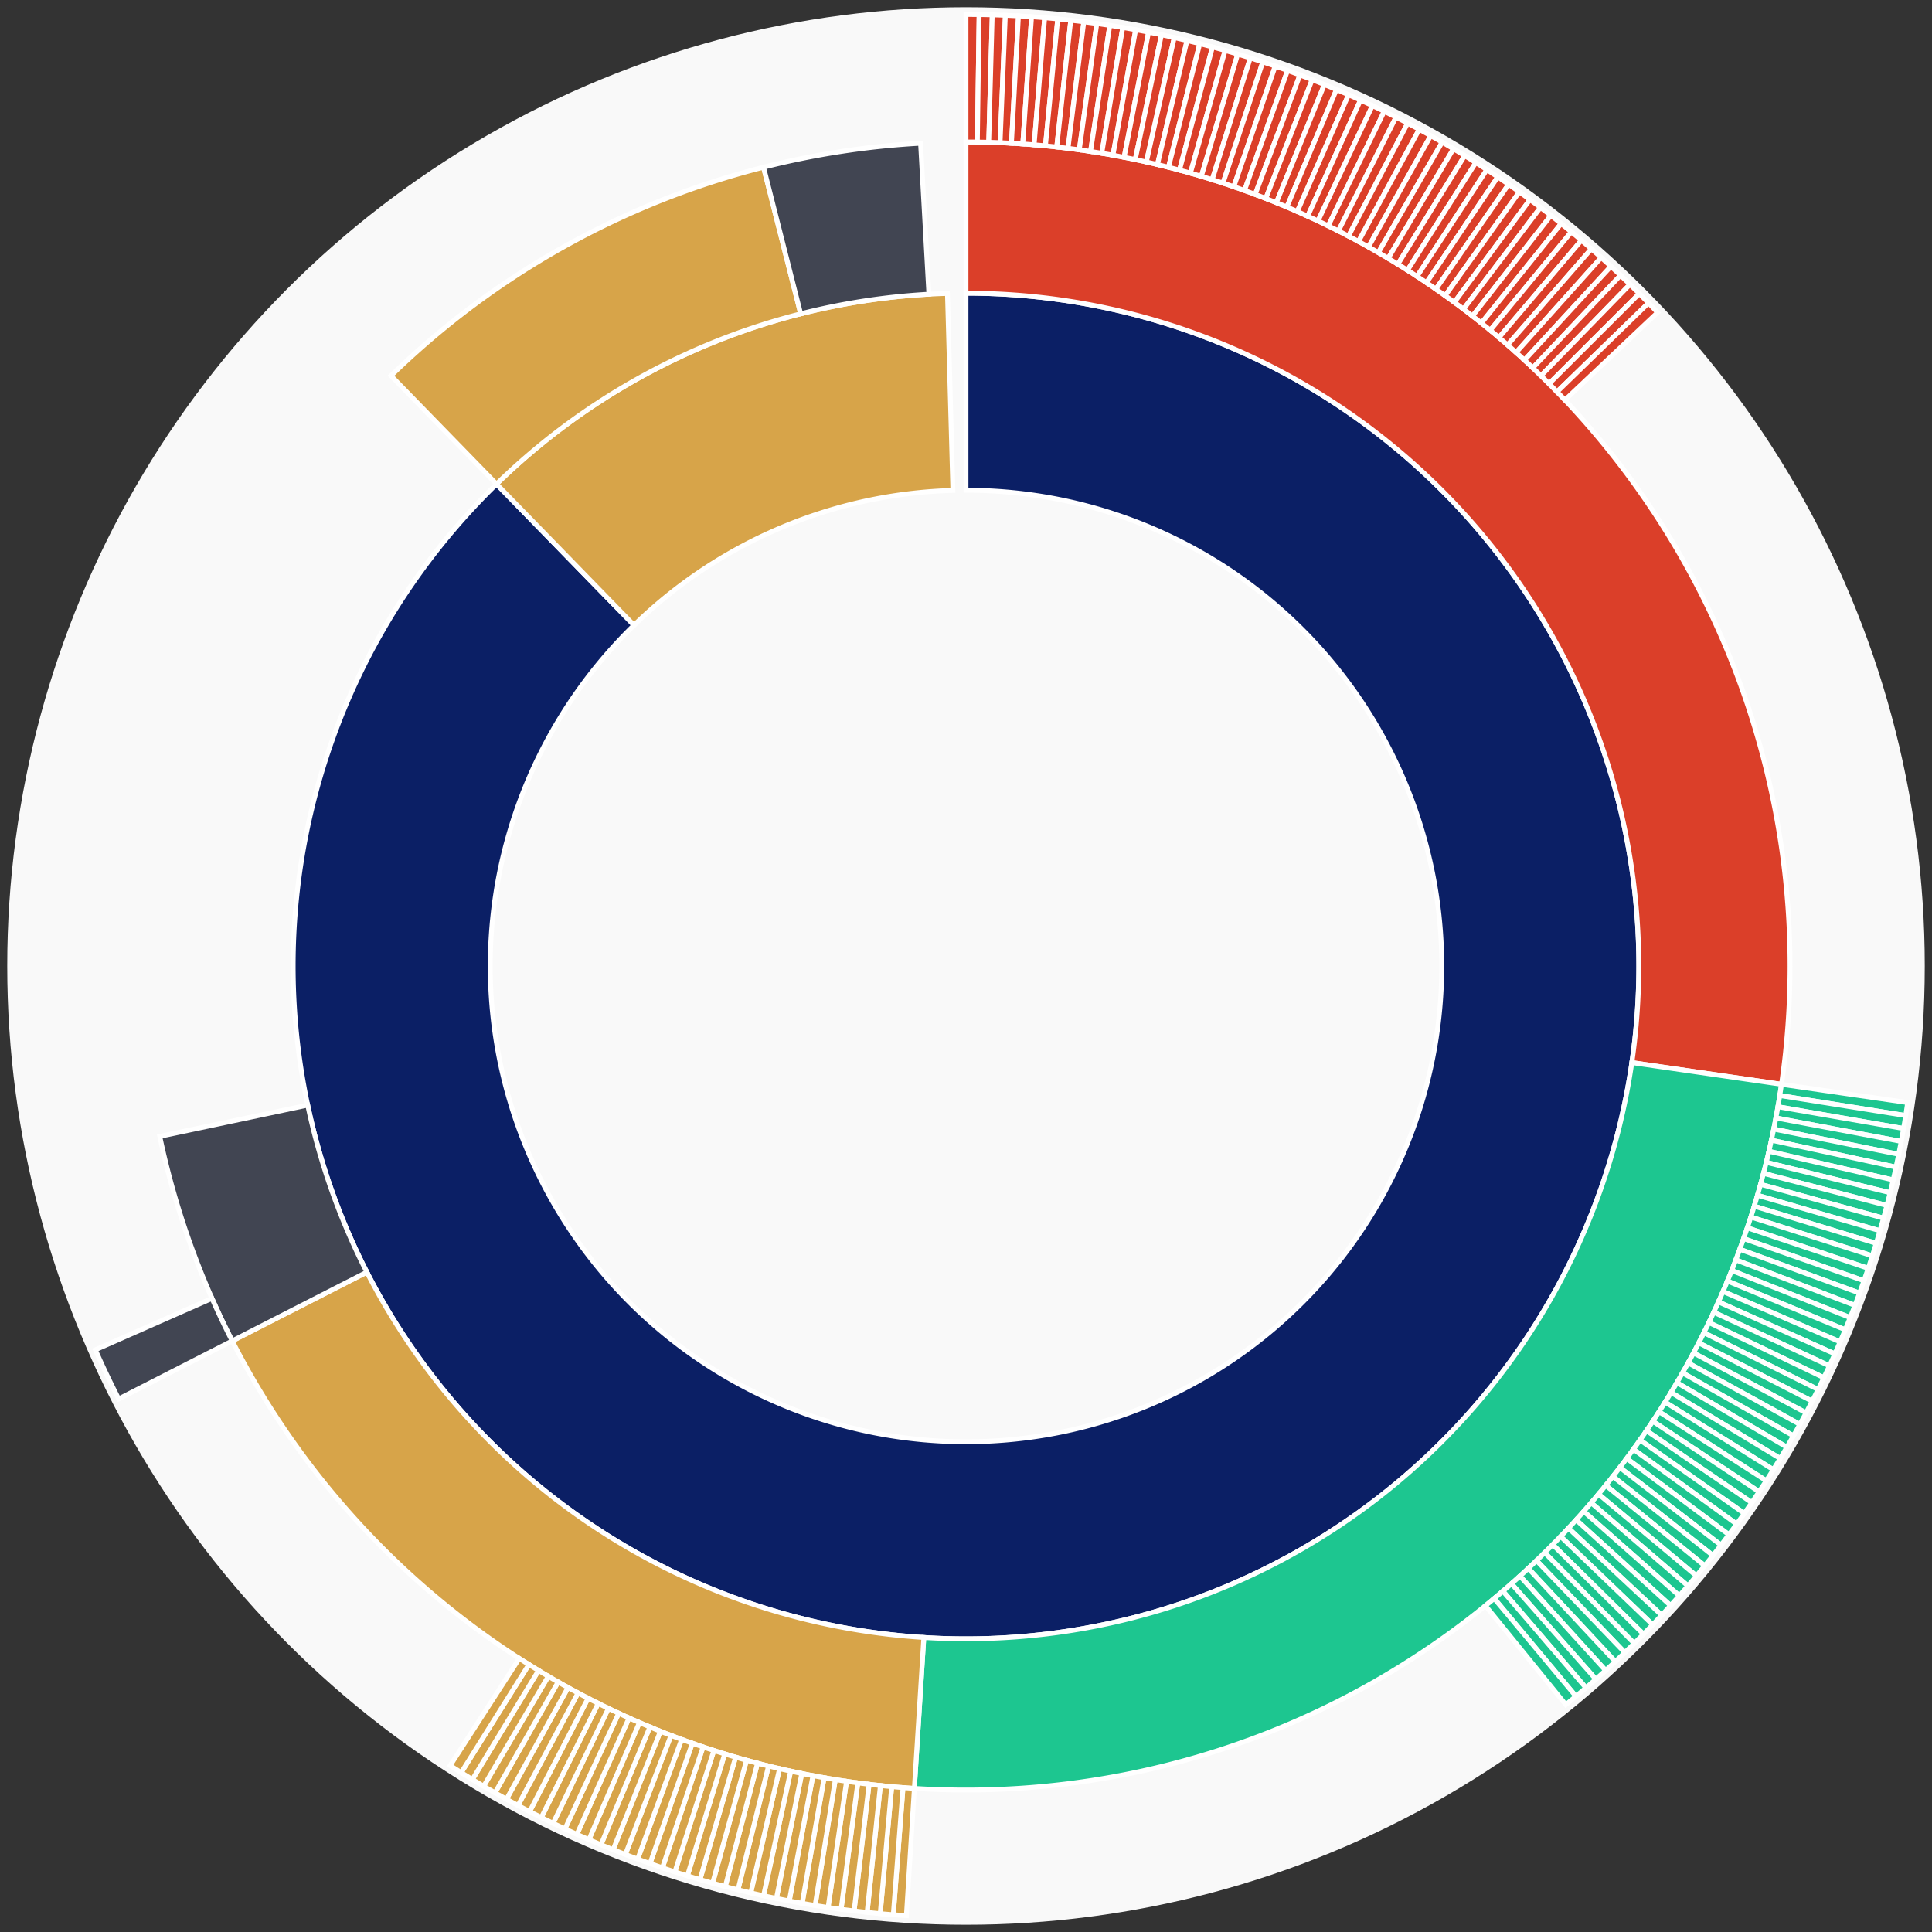 <svg xmlns="http://www.w3.org/2000/svg" width="400" height="400" id="block-7908245"><rect width="100%" height="100%" fill="#333333" stroke="none"/><g id="burst-container" transform="translate(200,200)"><circle r="197" style="fill: #f9f9f9; stroke: #f9f9f9; stroke-width: 3; opacity: 1;" id="circle-base"></circle><path display="none" d="M6.031385485800715e-15,-98.5A98.5,98.5,0,1,1,-6.031385485800715e-15,98.5A98.5,98.5,0,1,1,6.031385485800715e-15,-98.5Z" fill-rule="evenodd" id="p-type-root" style="stroke: #fff; opacity: 1;"></path><path d="M8.529667153919608e-15,-139.3A139.3,139.3,0,1,1,-97.202,-99.781L-68.732,-70.556A98.5,98.5,0,1,0,6.031385485800715e-15,-98.5Z" fill-rule="evenodd" style="fill: #0B1F65; stroke: #fff; opacity: 1;" id="p-type-data"></path><path d="M-97.202,-99.781A139.3,139.3,0,0,1,-3.842,-139.247L-2.717,-98.463A98.5,98.5,0,0,0,-68.732,-70.556Z" fill-rule="evenodd" style="fill: #D7A449; stroke: #fff; opacity: 1;" id="p-type-value"></path><path d="M1.0446666101440332e-14,-170.607A170.607,170.607,0,0,1,168.84,24.491L137.857,19.997A139.3,139.3,0,0,0,8.529667153919608e-15,-139.3Z" fill-rule="evenodd" style="fill: #DB3F29; stroke: #fff; opacity: 1;" id="p-type-functions"></path><path d="M168.84,24.491A170.607,170.607,0,0,1,-10.691,170.272L-8.729,139.026A139.3,139.3,0,0,0,137.857,19.997Z" fill-rule="evenodd" style="fill: #1DC690; stroke: #fff; opacity: 1;" id="p-type-logs"></path><path d="M-10.691,170.272A170.607,170.607,0,0,1,-151.924,77.626L-124.046,63.381A139.3,139.3,0,0,0,-8.729,139.026Z" fill-rule="evenodd" style="fill: #D7A449; stroke: #fff; opacity: 1;" id="p-type-tokenTransfers"></path><path d="M-151.924,77.626A170.607,170.607,0,0,1,-166.92,35.277L-136.29,28.803A139.3,139.3,0,0,0,-124.046,63.381Z" fill-rule="evenodd" style="fill: #414552; stroke: #fff; opacity: 1;" id="p-type-ether"></path><path d="M-119.048,-122.206A170.607,170.607,0,0,1,-41.918,-165.377L-34.226,-135.03A139.3,139.3,0,0,0,-97.202,-99.781Z" fill-rule="evenodd" style="fill: #D7A449; stroke: #fff; opacity: 1;" id="p-type-tokenTransfers"></path><path d="M-41.918,-165.377A170.607,170.607,0,0,1,-9.407,-170.347L-7.681,-139.088A139.3,139.3,0,0,0,-34.226,-135.03Z" fill-rule="evenodd" style="fill: #414552; stroke: #fff; opacity: 1;" id="p-type-ether"></path><path d="M1.206277097160143e-14,-197A197,197,0,0,1,2.717,-196.981L2.353,-170.591A170.607,170.607,0,0,0,1.0446666101440332e-14,-170.607Z" fill-rule="evenodd" style="fill: #DB3F29; stroke: #fff; opacity: 1;" id="p-type-functions"></path><path d="M2.717,-196.981A197,197,0,0,1,5.433,-196.925L4.705,-170.542A170.607,170.607,0,0,0,2.353,-170.591Z" fill-rule="evenodd" style="fill: #DB3F29; stroke: #fff; opacity: 1;" id="p-type-functions"></path><path d="M5.433,-196.925A197,197,0,0,1,8.148,-196.831L7.057,-170.461A170.607,170.607,0,0,0,4.705,-170.542Z" fill-rule="evenodd" style="fill: #DB3F29; stroke: #fff; opacity: 1;" id="p-type-functions"></path><path d="M8.148,-196.831A197,197,0,0,1,10.862,-196.7L9.407,-170.347A170.607,170.607,0,0,0,7.057,-170.461Z" fill-rule="evenodd" style="fill: #DB3F29; stroke: #fff; opacity: 1;" id="p-type-functions"></path><path d="M10.862,-196.7A197,197,0,0,1,13.574,-196.532L11.755,-170.202A170.607,170.607,0,0,0,9.407,-170.347Z" fill-rule="evenodd" style="fill: #DB3F29; stroke: #fff; opacity: 1;" id="p-type-functions"></path><path d="M13.574,-196.532A197,197,0,0,1,16.283,-196.326L14.101,-170.023A170.607,170.607,0,0,0,11.755,-170.202Z" fill-rule="evenodd" style="fill: #DB3F29; stroke: #fff; opacity: 1;" id="p-type-functions"></path><path d="M16.283,-196.326A197,197,0,0,1,18.989,-196.083L16.445,-169.813A170.607,170.607,0,0,0,14.101,-170.023Z" fill-rule="evenodd" style="fill: #DB3F29; stroke: #fff; opacity: 1;" id="p-type-functions"></path><path d="M18.989,-196.083A197,197,0,0,1,21.691,-195.802L18.785,-169.57A170.607,170.607,0,0,0,16.445,-169.813Z" fill-rule="evenodd" style="fill: #DB3F29; stroke: #fff; opacity: 1;" id="p-type-functions"></path><path d="M21.691,-195.802A197,197,0,0,1,24.389,-195.484L21.122,-169.294A170.607,170.607,0,0,0,18.785,-169.57Z" fill-rule="evenodd" style="fill: #DB3F29; stroke: #fff; opacity: 1;" id="p-type-functions"></path><path d="M24.389,-195.484A197,197,0,0,1,27.083,-195.13L23.454,-168.987A170.607,170.607,0,0,0,21.122,-169.294Z" fill-rule="evenodd" style="fill: #DB3F29; stroke: #fff; opacity: 1;" id="p-type-functions"></path><path d="M27.083,-195.13A197,197,0,0,1,29.771,-194.737L25.783,-168.648A170.607,170.607,0,0,0,23.454,-168.987Z" fill-rule="evenodd" style="fill: #DB3F29; stroke: #fff; opacity: 1;" id="p-type-functions"></path><path d="M29.771,-194.737A197,197,0,0,1,32.454,-194.308L28.106,-168.276A170.607,170.607,0,0,0,25.783,-168.648Z" fill-rule="evenodd" style="fill: #DB3F29; stroke: #fff; opacity: 1;" id="p-type-functions"></path><path d="M32.454,-194.308A197,197,0,0,1,35.13,-193.842L30.424,-167.872A170.607,170.607,0,0,0,28.106,-168.276Z" fill-rule="evenodd" style="fill: #DB3F29; stroke: #fff; opacity: 1;" id="p-type-functions"></path><path d="M35.13,-193.842A197,197,0,0,1,37.8,-193.339L32.736,-167.437A170.607,170.607,0,0,0,30.424,-167.872Z" fill-rule="evenodd" style="fill: #DB3F29; stroke: #fff; opacity: 1;" id="p-type-functions"></path><path d="M37.8,-193.339A197,197,0,0,1,40.463,-192.8L35.042,-166.969A170.607,170.607,0,0,0,32.736,-167.437Z" fill-rule="evenodd" style="fill: #DB3F29; stroke: #fff; opacity: 1;" id="p-type-functions"></path><path d="M40.463,-192.8A197,197,0,0,1,43.118,-192.223L37.341,-166.47A170.607,170.607,0,0,0,35.042,-166.969Z" fill-rule="evenodd" style="fill: #DB3F29; stroke: #fff; opacity: 1;" id="p-type-functions"></path><path d="M43.118,-192.223A197,197,0,0,1,45.765,-191.61L39.634,-165.94A170.607,170.607,0,0,0,37.341,-166.47Z" fill-rule="evenodd" style="fill: #DB3F29; stroke: #fff; opacity: 1;" id="p-type-functions"></path><path d="M45.765,-191.61A197,197,0,0,1,48.403,-190.961L41.918,-165.377A170.607,170.607,0,0,0,39.634,-165.94Z" fill-rule="evenodd" style="fill: #DB3F29; stroke: #fff; opacity: 1;" id="p-type-functions"></path><path d="M48.403,-190.961A197,197,0,0,1,51.032,-190.275L44.195,-164.783A170.607,170.607,0,0,0,41.918,-165.377Z" fill-rule="evenodd" style="fill: #DB3F29; stroke: #fff; opacity: 1;" id="p-type-functions"></path><path d="M51.032,-190.275A197,197,0,0,1,53.651,-189.554L46.463,-164.158A170.607,170.607,0,0,0,44.195,-164.783Z" fill-rule="evenodd" style="fill: #DB3F29; stroke: #fff; opacity: 1;" id="p-type-functions"></path><path d="M53.651,-189.554A197,197,0,0,1,56.26,-188.796L48.723,-163.502A170.607,170.607,0,0,0,46.463,-164.158Z" fill-rule="evenodd" style="fill: #DB3F29; stroke: #fff; opacity: 1;" id="p-type-functions"></path><path d="M56.26,-188.796A197,197,0,0,1,58.858,-188.002L50.973,-162.814A170.607,170.607,0,0,0,48.723,-163.502Z" fill-rule="evenodd" style="fill: #DB3F29; stroke: #fff; opacity: 1;" id="p-type-functions"></path><path d="M58.858,-188.002A197,197,0,0,1,61.445,-187.172L53.213,-162.096A170.607,170.607,0,0,0,50.973,-162.814Z" fill-rule="evenodd" style="fill: #DB3F29; stroke: #fff; opacity: 1;" id="p-type-functions"></path><path d="M61.445,-187.172A197,197,0,0,1,64.021,-186.307L55.444,-161.347A170.607,170.607,0,0,0,53.213,-162.096Z" fill-rule="evenodd" style="fill: #DB3F29; stroke: #fff; opacity: 1;" id="p-type-functions"></path><path d="M64.021,-186.307A197,197,0,0,1,66.584,-185.406L57.664,-160.567A170.607,170.607,0,0,0,55.444,-161.347Z" fill-rule="evenodd" style="fill: #DB3F29; stroke: #fff; opacity: 1;" id="p-type-functions"></path><path d="M66.584,-185.406A197,197,0,0,1,69.135,-184.471L59.872,-159.756A170.607,170.607,0,0,0,57.664,-160.567Z" fill-rule="evenodd" style="fill: #DB3F29; stroke: #fff; opacity: 1;" id="p-type-functions"></path><path d="M69.135,-184.471A197,197,0,0,1,71.672,-183.5L62.07,-158.915A170.607,170.607,0,0,0,59.872,-159.756Z" fill-rule="evenodd" style="fill: #DB3F29; stroke: #fff; opacity: 1;" id="p-type-functions"></path><path d="M71.672,-183.5A197,197,0,0,1,74.196,-182.494L64.256,-158.044A170.607,170.607,0,0,0,62.07,-158.915Z" fill-rule="evenodd" style="fill: #DB3F29; stroke: #fff; opacity: 1;" id="p-type-functions"></path><path d="M74.196,-182.494A197,197,0,0,1,76.706,-181.453L66.429,-157.143A170.607,170.607,0,0,0,64.256,-158.044Z" fill-rule="evenodd" style="fill: #DB3F29; stroke: #fff; opacity: 1;" id="p-type-functions"></path><path d="M76.706,-181.453A197,197,0,0,1,79.201,-180.378L68.59,-156.212A170.607,170.607,0,0,0,66.429,-157.143Z" fill-rule="evenodd" style="fill: #DB3F29; stroke: #fff; opacity: 1;" id="p-type-functions"></path><path d="M79.201,-180.378A197,197,0,0,1,81.681,-179.269L70.738,-155.251A170.607,170.607,0,0,0,68.59,-156.212Z" fill-rule="evenodd" style="fill: #DB3F29; stroke: #fff; opacity: 1;" id="p-type-functions"></path><path d="M81.681,-179.269A197,197,0,0,1,84.145,-178.125L72.872,-154.261A170.607,170.607,0,0,0,70.738,-155.251Z" fill-rule="evenodd" style="fill: #DB3F29; stroke: #fff; opacity: 1;" id="p-type-functions"></path><path d="M84.145,-178.125A197,197,0,0,1,86.594,-176.948L74.992,-153.241A170.607,170.607,0,0,0,72.872,-154.261Z" fill-rule="evenodd" style="fill: #DB3F29; stroke: #fff; opacity: 1;" id="p-type-functions"></path><path d="M86.594,-176.948A197,197,0,0,1,89.026,-175.737L77.099,-152.193A170.607,170.607,0,0,0,74.992,-153.241Z" fill-rule="evenodd" style="fill: #DB3F29; stroke: #fff; opacity: 1;" id="p-type-functions"></path><path d="M89.026,-175.737A197,197,0,0,1,91.441,-174.492L79.19,-151.115A170.607,170.607,0,0,0,77.099,-152.193Z" fill-rule="evenodd" style="fill: #DB3F29; stroke: #fff; opacity: 1;" id="p-type-functions"></path><path d="M91.441,-174.492A197,197,0,0,1,93.838,-173.215L81.267,-150.008A170.607,170.607,0,0,0,79.19,-151.115Z" fill-rule="evenodd" style="fill: #DB3F29; stroke: #fff; opacity: 1;" id="p-type-functions"></path><path d="M93.838,-173.215A197,197,0,0,1,96.218,-171.904L83.328,-148.873A170.607,170.607,0,0,0,81.267,-150.008Z" fill-rule="evenodd" style="fill: #DB3F29; stroke: #fff; opacity: 1;" id="p-type-functions"></path><path d="M96.218,-171.904A197,197,0,0,1,98.58,-170.561L85.373,-147.71A170.607,170.607,0,0,0,83.328,-148.873Z" fill-rule="evenodd" style="fill: #DB3F29; stroke: #fff; opacity: 1;" id="p-type-functions"></path><path d="M98.58,-170.561A197,197,0,0,1,100.923,-169.185L87.402,-146.519A170.607,170.607,0,0,0,85.373,-147.71Z" fill-rule="evenodd" style="fill: #DB3F29; stroke: #fff; opacity: 1;" id="p-type-functions"></path><path d="M100.923,-169.185A197,197,0,0,1,103.246,-167.777L89.414,-145.299A170.607,170.607,0,0,0,87.402,-146.519Z" fill-rule="evenodd" style="fill: #DB3F29; stroke: #fff; opacity: 1;" id="p-type-functions"></path><path d="M103.246,-167.777A197,197,0,0,1,105.55,-166.337L91.409,-144.052A170.607,170.607,0,0,0,89.414,-145.299Z" fill-rule="evenodd" style="fill: #DB3F29; stroke: #fff; opacity: 1;" id="p-type-functions"></path><path d="M105.55,-166.337A197,197,0,0,1,107.834,-164.866L93.387,-142.778A170.607,170.607,0,0,0,91.409,-144.052Z" fill-rule="evenodd" style="fill: #DB3F29; stroke: #fff; opacity: 1;" id="p-type-functions"></path><path d="M107.834,-164.866A197,197,0,0,1,110.098,-163.363L95.347,-141.477A170.607,170.607,0,0,0,93.387,-142.778Z" fill-rule="evenodd" style="fill: #DB3F29; stroke: #fff; opacity: 1;" id="p-type-functions"></path><path d="M110.098,-163.363A197,197,0,0,1,112.34,-161.829L97.289,-140.148A170.607,170.607,0,0,0,95.347,-141.477Z" fill-rule="evenodd" style="fill: #DB3F29; stroke: #fff; opacity: 1;" id="p-type-functions"></path><path d="M112.34,-161.829A197,197,0,0,1,114.561,-160.265L99.213,-138.793A170.607,170.607,0,0,0,97.289,-140.148Z" fill-rule="evenodd" style="fill: #DB3F29; stroke: #fff; opacity: 1;" id="p-type-functions"></path><path d="M114.561,-160.265A197,197,0,0,1,116.76,-158.67L101.117,-137.412A170.607,170.607,0,0,0,99.213,-138.793Z" fill-rule="evenodd" style="fill: #DB3F29; stroke: #fff; opacity: 1;" id="p-type-functions"></path><path d="M116.76,-158.67A197,197,0,0,1,118.937,-157.044L103.003,-136.004A170.607,170.607,0,0,0,101.117,-137.412Z" fill-rule="evenodd" style="fill: #DB3F29; stroke: #fff; opacity: 1;" id="p-type-functions"></path><path d="M118.937,-157.044A197,197,0,0,1,121.092,-155.389L104.869,-134.571A170.607,170.607,0,0,0,103.003,-136.004Z" fill-rule="evenodd" style="fill: #DB3F29; stroke: #fff; opacity: 1;" id="p-type-functions"></path><path d="M121.092,-155.389A197,197,0,0,1,123.223,-153.704L106.714,-133.112A170.607,170.607,0,0,0,104.869,-134.571Z" fill-rule="evenodd" style="fill: #DB3F29; stroke: #fff; opacity: 1;" id="p-type-functions"></path><path d="M123.223,-153.704A197,197,0,0,1,125.331,-151.99L108.54,-131.628A170.607,170.607,0,0,0,106.714,-133.112Z" fill-rule="evenodd" style="fill: #DB3F29; stroke: #fff; opacity: 1;" id="p-type-functions"></path><path d="M125.331,-151.99A197,197,0,0,1,127.415,-150.248L110.345,-130.118A170.607,170.607,0,0,0,108.54,-131.628Z" fill-rule="evenodd" style="fill: #DB3F29; stroke: #fff; opacity: 1;" id="p-type-functions"></path><path d="M127.415,-150.248A197,197,0,0,1,129.475,-148.476L112.129,-128.584A170.607,170.607,0,0,0,110.345,-130.118Z" fill-rule="evenodd" style="fill: #DB3F29; stroke: #fff; opacity: 1;" id="p-type-functions"></path><path d="M129.475,-148.476A197,197,0,0,1,131.511,-146.676L113.892,-127.025A170.607,170.607,0,0,0,112.129,-128.584Z" fill-rule="evenodd" style="fill: #DB3F29; stroke: #fff; opacity: 1;" id="p-type-functions"></path><path d="M131.511,-146.676A197,197,0,0,1,133.521,-144.849L115.632,-125.443A170.607,170.607,0,0,0,113.892,-127.025Z" fill-rule="evenodd" style="fill: #DB3F29; stroke: #fff; opacity: 1;" id="p-type-functions"></path><path d="M133.521,-144.849A197,197,0,0,1,135.506,-142.994L117.351,-123.836A170.607,170.607,0,0,0,115.632,-125.443Z" fill-rule="evenodd" style="fill: #DB3F29; stroke: #fff; opacity: 1;" id="p-type-functions"></path><path d="M135.506,-142.994A197,197,0,0,1,137.465,-141.111L119.048,-122.206A170.607,170.607,0,0,0,117.351,-123.836Z" fill-rule="evenodd" style="fill: #DB3F29; stroke: #fff; opacity: 1;" id="p-type-functions"></path><path d="M137.465,-141.111A197,197,0,0,1,139.398,-139.202L120.722,-120.553A170.607,170.607,0,0,0,119.048,-122.206Z" fill-rule="evenodd" style="fill: #DB3F29; stroke: #fff; opacity: 1;" id="p-type-functions"></path><path d="M139.398,-139.202A197,197,0,0,1,141.304,-137.266L122.373,-118.876A170.607,170.607,0,0,0,120.722,-120.553Z" fill-rule="evenodd" style="fill: #DB3F29; stroke: #fff; opacity: 1;" id="p-type-functions"></path><path d="M141.304,-137.266A197,197,0,0,1,143.184,-135.305L124.001,-117.177A170.607,170.607,0,0,0,122.373,-118.876Z" fill-rule="evenodd" style="fill: #DB3F29; stroke: #fff; opacity: 1;" id="p-type-functions"></path><path d="M194.96,28.279A197,197,0,0,1,194.551,30.965L168.486,26.817A170.607,170.607,0,0,0,168.84,24.491Z" fill-rule="evenodd" style="fill: #1DC690; stroke: #fff; opacity: 1;" id="p-type-logs"></path><path d="M194.551,30.965A197,197,0,0,1,194.106,33.645L168.1,29.138A170.607,170.607,0,0,0,168.486,26.817Z" fill-rule="evenodd" style="fill: #1DC690; stroke: #fff; opacity: 1;" id="p-type-logs"></path><path d="M194.106,33.645A197,197,0,0,1,193.623,36.319L167.683,31.453A170.607,170.607,0,0,0,168.1,29.138Z" fill-rule="evenodd" style="fill: #1DC690; stroke: #fff; opacity: 1;" id="p-type-logs"></path><path d="M193.623,36.319A197,197,0,0,1,193.104,38.986L167.233,33.763A170.607,170.607,0,0,0,167.683,31.453Z" fill-rule="evenodd" style="fill: #1DC690; stroke: #fff; opacity: 1;" id="p-type-logs"></path><path d="M193.104,38.986A197,197,0,0,1,192.548,41.645L166.751,36.066A170.607,170.607,0,0,0,167.233,33.763Z" fill-rule="evenodd" style="fill: #1DC690; stroke: #fff; opacity: 1;" id="p-type-logs"></path><path d="M192.548,41.645A197,197,0,0,1,191.955,44.297L166.238,38.362A170.607,170.607,0,0,0,166.751,36.066Z" fill-rule="evenodd" style="fill: #1DC690; stroke: #fff; opacity: 1;" id="p-type-logs"></path><path d="M191.955,44.297A197,197,0,0,1,191.326,46.94L165.693,40.651A170.607,170.607,0,0,0,166.238,38.362Z" fill-rule="evenodd" style="fill: #1DC690; stroke: #fff; opacity: 1;" id="p-type-logs"></path><path d="M191.326,46.94A197,197,0,0,1,190.661,49.574L165.117,42.932A170.607,170.607,0,0,0,165.693,40.651Z" fill-rule="evenodd" style="fill: #1DC690; stroke: #fff; opacity: 1;" id="p-type-logs"></path><path d="M190.661,49.574A197,197,0,0,1,189.959,52.198L164.509,45.205A170.607,170.607,0,0,0,165.117,42.932Z" fill-rule="evenodd" style="fill: #1DC690; stroke: #fff; opacity: 1;" id="p-type-logs"></path><path d="M189.959,52.198A197,197,0,0,1,189.221,54.813L163.87,47.47A170.607,170.607,0,0,0,164.509,45.205Z" fill-rule="evenodd" style="fill: #1DC690; stroke: #fff; opacity: 1;" id="p-type-logs"></path><path d="M189.221,54.813A197,197,0,0,1,188.447,57.417L163.2,49.725A170.607,170.607,0,0,0,163.87,47.47Z" fill-rule="evenodd" style="fill: #1DC690; stroke: #fff; opacity: 1;" id="p-type-logs"></path><path d="M188.447,57.417A197,197,0,0,1,187.637,60.011L162.499,51.971A170.607,170.607,0,0,0,163.2,49.725Z" fill-rule="evenodd" style="fill: #1DC690; stroke: #fff; opacity: 1;" id="p-type-logs"></path><path d="M187.637,60.011A197,197,0,0,1,186.792,62.593L161.766,54.207A170.607,170.607,0,0,0,162.499,51.971Z" fill-rule="evenodd" style="fill: #1DC690; stroke: #fff; opacity: 1;" id="p-type-logs"></path><path d="M186.792,62.593A197,197,0,0,1,185.911,65.163L161.003,56.433A170.607,170.607,0,0,0,161.766,54.207Z" fill-rule="evenodd" style="fill: #1DC690; stroke: #fff; opacity: 1;" id="p-type-logs"></path><path d="M185.911,65.163A197,197,0,0,1,184.994,67.72L160.21,58.648A170.607,170.607,0,0,0,161.003,56.433Z" fill-rule="evenodd" style="fill: #1DC690; stroke: #fff; opacity: 1;" id="p-type-logs"></path><path d="M184.994,67.72A197,197,0,0,1,184.043,70.265L159.386,60.851A170.607,170.607,0,0,0,160.21,58.648Z" fill-rule="evenodd" style="fill: #1DC690; stroke: #fff; opacity: 1;" id="p-type-logs"></path><path d="M184.043,70.265A197,197,0,0,1,183.056,72.797L158.531,63.044A170.607,170.607,0,0,0,159.386,60.851Z" fill-rule="evenodd" style="fill: #1DC690; stroke: #fff; opacity: 1;" id="p-type-logs"></path><path d="M183.056,72.797A197,197,0,0,1,182.035,75.314L157.647,65.224A170.607,170.607,0,0,0,158.531,63.044Z" fill-rule="evenodd" style="fill: #1DC690; stroke: #fff; opacity: 1;" id="p-type-logs"></path><path d="M182.035,75.314A197,197,0,0,1,180.979,77.817L156.733,67.392A170.607,170.607,0,0,0,157.647,65.224Z" fill-rule="evenodd" style="fill: #1DC690; stroke: #fff; opacity: 1;" id="p-type-logs"></path><path d="M180.979,77.817A197,197,0,0,1,179.889,80.306L155.788,69.547A170.607,170.607,0,0,0,156.733,67.392Z" fill-rule="evenodd" style="fill: #1DC690; stroke: #fff; opacity: 1;" id="p-type-logs"></path><path d="M179.889,80.306A197,197,0,0,1,178.764,82.779L154.814,71.689A170.607,170.607,0,0,0,155.788,69.547Z" fill-rule="evenodd" style="fill: #1DC690; stroke: #fff; opacity: 1;" id="p-type-logs"></path><path d="M178.764,82.779A197,197,0,0,1,177.606,85.237L153.811,73.817A170.607,170.607,0,0,0,154.814,71.689Z" fill-rule="evenodd" style="fill: #1DC690; stroke: #fff; opacity: 1;" id="p-type-logs"></path><path d="M177.606,85.237A197,197,0,0,1,176.413,87.678L152.778,75.931A170.607,170.607,0,0,0,153.811,73.817Z" fill-rule="evenodd" style="fill: #1DC690; stroke: #fff; opacity: 1;" id="p-type-logs"></path><path d="M176.413,87.678A197,197,0,0,1,175.187,90.102L151.717,78.031A170.607,170.607,0,0,0,152.778,75.931Z" fill-rule="evenodd" style="fill: #1DC690; stroke: #fff; opacity: 1;" id="p-type-logs"></path><path d="M175.187,90.102A197,197,0,0,1,173.928,92.51L150.626,80.116A170.607,170.607,0,0,0,151.717,78.031Z" fill-rule="evenodd" style="fill: #1DC690; stroke: #fff; opacity: 1;" id="p-type-logs"></path><path d="M173.928,92.51A197,197,0,0,1,172.636,94.899L149.507,82.185A170.607,170.607,0,0,0,150.626,80.116Z" fill-rule="evenodd" style="fill: #1DC690; stroke: #fff; opacity: 1;" id="p-type-logs"></path><path d="M172.636,94.899A197,197,0,0,1,171.311,97.271L148.359,84.239A170.607,170.607,0,0,0,149.507,82.185Z" fill-rule="evenodd" style="fill: #1DC690; stroke: #fff; opacity: 1;" id="p-type-logs"></path><path d="M171.311,97.271A197,197,0,0,1,169.953,99.625L147.183,86.277A170.607,170.607,0,0,0,148.359,84.239Z" fill-rule="evenodd" style="fill: #1DC690; stroke: #fff; opacity: 1;" id="p-type-logs"></path><path d="M169.953,99.625A197,197,0,0,1,168.563,101.959L145.98,88.299A170.607,170.607,0,0,0,147.183,86.277Z" fill-rule="evenodd" style="fill: #1DC690; stroke: #fff; opacity: 1;" id="p-type-logs"></path><path d="M168.563,101.959A197,197,0,0,1,167.141,104.274L144.748,90.304A170.607,170.607,0,0,0,145.98,88.299Z" fill-rule="evenodd" style="fill: #1DC690; stroke: #fff; opacity: 1;" id="p-type-logs"></path><path d="M167.141,104.274A197,197,0,0,1,165.687,106.569L143.489,92.291A170.607,170.607,0,0,0,144.748,90.304Z" fill-rule="evenodd" style="fill: #1DC690; stroke: #fff; opacity: 1;" id="p-type-logs"></path><path d="M165.687,106.569A197,197,0,0,1,164.201,108.844L142.202,94.261A170.607,170.607,0,0,0,143.489,92.291Z" fill-rule="evenodd" style="fill: #1DC690; stroke: #fff; opacity: 1;" id="p-type-logs"></path><path d="M164.201,108.844A197,197,0,0,1,162.685,111.098L140.889,96.213A170.607,170.607,0,0,0,142.202,94.261Z" fill-rule="evenodd" style="fill: #1DC690; stroke: #fff; opacity: 1;" id="p-type-logs"></path><path d="M162.685,111.098A197,197,0,0,1,161.137,113.331L139.549,98.147A170.607,170.607,0,0,0,140.889,96.213Z" fill-rule="evenodd" style="fill: #1DC690; stroke: #fff; opacity: 1;" id="p-type-logs"></path><path d="M161.137,113.331A197,197,0,0,1,159.559,115.542L138.182,100.062A170.607,170.607,0,0,0,139.549,98.147Z" fill-rule="evenodd" style="fill: #1DC690; stroke: #fff; opacity: 1;" id="p-type-logs"></path><path d="M159.559,115.542A197,197,0,0,1,157.95,117.732L136.789,101.959A170.607,170.607,0,0,0,138.182,100.062Z" fill-rule="evenodd" style="fill: #1DC690; stroke: #fff; opacity: 1;" id="p-type-logs"></path><path d="M157.95,117.732A197,197,0,0,1,156.312,119.899L135.37,103.835A170.607,170.607,0,0,0,136.789,101.959Z" fill-rule="evenodd" style="fill: #1DC690; stroke: #fff; opacity: 1;" id="p-type-logs"></path><path d="M156.312,119.899A197,197,0,0,1,154.643,122.043L133.925,105.692A170.607,170.607,0,0,0,135.37,103.835Z" fill-rule="evenodd" style="fill: #1DC690; stroke: #fff; opacity: 1;" id="p-type-logs"></path><path d="M154.643,122.043A197,197,0,0,1,152.945,124.164L132.455,107.529A170.607,170.607,0,0,0,133.925,105.692Z" fill-rule="evenodd" style="fill: #1DC690; stroke: #fff; opacity: 1;" id="p-type-logs"></path><path d="M152.945,124.164A197,197,0,0,1,151.219,126.261L130.959,109.346A170.607,170.607,0,0,0,132.455,107.529Z" fill-rule="evenodd" style="fill: #1DC690; stroke: #fff; opacity: 1;" id="p-type-logs"></path><path d="M151.219,126.261A197,197,0,0,1,149.463,128.335L129.439,111.141A170.607,170.607,0,0,0,130.959,109.346Z" fill-rule="evenodd" style="fill: #1DC690; stroke: #fff; opacity: 1;" id="p-type-logs"></path><path d="M149.463,128.335A197,197,0,0,1,147.679,130.384L127.894,112.916A170.607,170.607,0,0,0,129.439,111.141Z" fill-rule="evenodd" style="fill: #1DC690; stroke: #fff; opacity: 1;" id="p-type-logs"></path><path d="M147.679,130.384A197,197,0,0,1,145.867,132.408L126.324,114.669A170.607,170.607,0,0,0,127.894,112.916Z" fill-rule="evenodd" style="fill: #1DC690; stroke: #fff; opacity: 1;" id="p-type-logs"></path><path d="M145.867,132.408A197,197,0,0,1,144.027,134.407L124.731,116.4A170.607,170.607,0,0,0,126.324,114.669Z" fill-rule="evenodd" style="fill: #1DC690; stroke: #fff; opacity: 1;" id="p-type-logs"></path><path d="M144.027,134.407A197,197,0,0,1,142.16,136.381L123.114,118.109A170.607,170.607,0,0,0,124.731,116.4Z" fill-rule="evenodd" style="fill: #1DC690; stroke: #fff; opacity: 1;" id="p-type-logs"></path><path d="M142.16,136.381A197,197,0,0,1,140.265,138.328L121.473,119.796A170.607,170.607,0,0,0,123.114,118.109Z" fill-rule="evenodd" style="fill: #1DC690; stroke: #fff; opacity: 1;" id="p-type-logs"></path><path d="M140.265,138.328A197,197,0,0,1,138.344,140.249L119.81,121.459A170.607,170.607,0,0,0,121.473,119.796Z" fill-rule="evenodd" style="fill: #1DC690; stroke: #fff; opacity: 1;" id="p-type-logs"></path><path d="M138.344,140.249A197,197,0,0,1,136.397,142.144L118.123,123.1A170.607,170.607,0,0,0,119.81,121.459Z" fill-rule="evenodd" style="fill: #1DC690; stroke: #fff; opacity: 1;" id="p-type-logs"></path><path d="M136.397,142.144A197,197,0,0,1,134.424,144.011L116.414,124.717A170.607,170.607,0,0,0,118.123,123.1Z" fill-rule="evenodd" style="fill: #1DC690; stroke: #fff; opacity: 1;" id="p-type-logs"></path><path d="M134.424,144.011A197,197,0,0,1,132.425,145.851L114.683,126.311A170.607,170.607,0,0,0,116.414,124.717Z" fill-rule="evenodd" style="fill: #1DC690; stroke: #fff; opacity: 1;" id="p-type-logs"></path><path d="M132.425,145.851A197,197,0,0,1,130.401,147.664L112.93,127.881A170.607,170.607,0,0,0,114.683,126.311Z" fill-rule="evenodd" style="fill: #1DC690; stroke: #fff; opacity: 1;" id="p-type-logs"></path><path d="M130.401,147.664A197,197,0,0,1,128.352,149.448L111.156,129.426A170.607,170.607,0,0,0,112.93,127.881Z" fill-rule="evenodd" style="fill: #1DC690; stroke: #fff; opacity: 1;" id="p-type-logs"></path><path d="M128.352,149.448A197,197,0,0,1,126.279,151.204L109.361,130.947A170.607,170.607,0,0,0,111.156,129.426Z" fill-rule="evenodd" style="fill: #1DC690; stroke: #fff; opacity: 1;" id="p-type-logs"></path><path d="M126.279,151.204A197,197,0,0,1,124.182,152.931L107.544,132.442A170.607,170.607,0,0,0,109.361,130.947Z" fill-rule="evenodd" style="fill: #1DC690; stroke: #fff; opacity: 1;" id="p-type-logs"></path><path d="M-12.345,196.613A197,197,0,0,1,-15.055,196.424L-13.038,170.108A170.607,170.607,0,0,0,-10.691,170.272Z" fill-rule="evenodd" style="fill: #D7A449; stroke: #fff; opacity: 1;" id="p-type-tokenTransfers"></path><path d="M-15.055,196.424A197,197,0,0,1,-17.763,196.198L-15.383,169.912A170.607,170.607,0,0,0,-13.038,170.108Z" fill-rule="evenodd" style="fill: #D7A449; stroke: #fff; opacity: 1;" id="p-type-tokenTransfers"></path><path d="M-17.763,196.198A197,197,0,0,1,-20.467,195.934L-17.725,169.684A170.607,170.607,0,0,0,-15.383,169.912Z" fill-rule="evenodd" style="fill: #D7A449; stroke: #fff; opacity: 1;" id="p-type-tokenTransfers"></path><path d="M-20.467,195.934A197,197,0,0,1,-23.167,195.633L-20.063,169.423A170.607,170.607,0,0,0,-17.725,169.684Z" fill-rule="evenodd" style="fill: #D7A449; stroke: #fff; opacity: 1;" id="p-type-tokenTransfers"></path><path d="M-23.167,195.633A197,197,0,0,1,-25.862,195.295L-22.398,169.13A170.607,170.607,0,0,0,-20.063,169.423Z" fill-rule="evenodd" style="fill: #D7A449; stroke: #fff; opacity: 1;" id="p-type-tokenTransfers"></path><path d="M-25.862,195.295A197,197,0,0,1,-28.553,194.92L-24.728,168.805A170.607,170.607,0,0,0,-22.398,169.13Z" fill-rule="evenodd" style="fill: #D7A449; stroke: #fff; opacity: 1;" id="p-type-tokenTransfers"></path><path d="M-28.553,194.92A197,197,0,0,1,-31.239,194.507L-27.053,168.448A170.607,170.607,0,0,0,-24.728,168.805Z" fill-rule="evenodd" style="fill: #D7A449; stroke: #fff; opacity: 1;" id="p-type-tokenTransfers"></path><path d="M-31.239,194.507A197,197,0,0,1,-33.918,194.058L-29.374,168.059A170.607,170.607,0,0,0,-27.053,168.448Z" fill-rule="evenodd" style="fill: #D7A449; stroke: #fff; opacity: 1;" id="p-type-tokenTransfers"></path><path d="M-33.918,194.058A197,197,0,0,1,-36.591,193.572L-31.689,167.638A170.607,170.607,0,0,0,-29.374,168.059Z" fill-rule="evenodd" style="fill: #D7A449; stroke: #fff; opacity: 1;" id="p-type-tokenTransfers"></path><path d="M-36.591,193.572A197,197,0,0,1,-39.257,193.049L-33.998,167.185A170.607,170.607,0,0,0,-31.689,167.638Z" fill-rule="evenodd" style="fill: #D7A449; stroke: #fff; opacity: 1;" id="p-type-tokenTransfers"></path><path d="M-39.257,193.049A197,197,0,0,1,-41.916,192.489L-36.3,166.7A170.607,170.607,0,0,0,-33.998,167.185Z" fill-rule="evenodd" style="fill: #D7A449; stroke: #fff; opacity: 1;" id="p-type-tokenTransfers"></path><path d="M-41.916,192.489A197,197,0,0,1,-44.566,191.893L-38.596,166.184A170.607,170.607,0,0,0,-36.3,166.7Z" fill-rule="evenodd" style="fill: #D7A449; stroke: #fff; opacity: 1;" id="p-type-tokenTransfers"></path><path d="M-44.566,191.893A197,197,0,0,1,-47.208,191.26L-40.884,165.636A170.607,170.607,0,0,0,-38.596,166.184Z" fill-rule="evenodd" style="fill: #D7A449; stroke: #fff; opacity: 1;" id="p-type-tokenTransfers"></path><path d="M-47.208,191.26A197,197,0,0,1,-49.842,190.591L-43.164,165.056A170.607,170.607,0,0,0,-40.884,165.636Z" fill-rule="evenodd" style="fill: #D7A449; stroke: #fff; opacity: 1;" id="p-type-tokenTransfers"></path><path d="M-49.842,190.591A197,197,0,0,1,-52.465,189.885L-45.436,164.445A170.607,170.607,0,0,0,-43.164,165.056Z" fill-rule="evenodd" style="fill: #D7A449; stroke: #fff; opacity: 1;" id="p-type-tokenTransfers"></path><path d="M-52.465,189.885A197,197,0,0,1,-55.079,189.144L-47.7,163.803A170.607,170.607,0,0,0,-45.436,164.445Z" fill-rule="evenodd" style="fill: #D7A449; stroke: #fff; opacity: 1;" id="p-type-tokenTransfers"></path><path d="M-55.079,189.144A197,197,0,0,1,-57.682,188.366L-49.954,163.13A170.607,170.607,0,0,0,-47.7,163.803Z" fill-rule="evenodd" style="fill: #D7A449; stroke: #fff; opacity: 1;" id="p-type-tokenTransfers"></path><path d="M-57.682,188.366A197,197,0,0,1,-60.274,187.553L-52.199,162.425A170.607,170.607,0,0,0,-49.954,163.13Z" fill-rule="evenodd" style="fill: #D7A449; stroke: #fff; opacity: 1;" id="p-type-tokenTransfers"></path><path d="M-60.274,187.553A197,197,0,0,1,-62.855,186.704L-54.434,161.69A170.607,170.607,0,0,0,-52.199,162.425Z" fill-rule="evenodd" style="fill: #D7A449; stroke: #fff; opacity: 1;" id="p-type-tokenTransfers"></path><path d="M-62.855,186.704A197,197,0,0,1,-65.424,185.819L-56.659,160.924A170.607,170.607,0,0,0,-54.434,161.69Z" fill-rule="evenodd" style="fill: #D7A449; stroke: #fff; opacity: 1;" id="p-type-tokenTransfers"></path><path d="M-65.424,185.819A197,197,0,0,1,-67.98,184.899L-58.873,160.127A170.607,170.607,0,0,0,-56.659,160.924Z" fill-rule="evenodd" style="fill: #D7A449; stroke: #fff; opacity: 1;" id="p-type-tokenTransfers"></path><path d="M-67.98,184.899A197,197,0,0,1,-70.524,183.944L-61.075,159.3A170.607,170.607,0,0,0,-58.873,160.127Z" fill-rule="evenodd" style="fill: #D7A449; stroke: #fff; opacity: 1;" id="p-type-tokenTransfers"></path><path d="M-70.524,183.944A197,197,0,0,1,-73.054,182.954L-63.266,158.443A170.607,170.607,0,0,0,-61.075,159.3Z" fill-rule="evenodd" style="fill: #D7A449; stroke: #fff; opacity: 1;" id="p-type-tokenTransfers"></path><path d="M-73.054,182.954A197,197,0,0,1,-75.57,181.929L-65.445,157.555A170.607,170.607,0,0,0,-63.266,158.443Z" fill-rule="evenodd" style="fill: #D7A449; stroke: #fff; opacity: 1;" id="p-type-tokenTransfers"></path><path d="M-75.57,181.929A197,197,0,0,1,-78.072,180.87L-67.612,156.638A170.607,170.607,0,0,0,-65.445,157.555Z" fill-rule="evenodd" style="fill: #D7A449; stroke: #fff; opacity: 1;" id="p-type-tokenTransfers"></path><path d="M-78.072,180.87A197,197,0,0,1,-80.559,179.776L-69.766,155.69A170.607,170.607,0,0,0,-67.612,156.638Z" fill-rule="evenodd" style="fill: #D7A449; stroke: #fff; opacity: 1;" id="p-type-tokenTransfers"></path><path d="M-80.559,179.776A197,197,0,0,1,-83.03,178.648L-71.906,154.713A170.607,170.607,0,0,0,-69.766,155.69Z" fill-rule="evenodd" style="fill: #D7A449; stroke: #fff; opacity: 1;" id="p-type-tokenTransfers"></path><path d="M-83.03,178.648A197,197,0,0,1,-85.486,177.486L-74.033,153.707A170.607,170.607,0,0,0,-71.906,154.713Z" fill-rule="evenodd" style="fill: #D7A449; stroke: #fff; opacity: 1;" id="p-type-tokenTransfers"></path><path d="M-85.486,177.486A197,197,0,0,1,-87.926,176.29L-76.146,152.671A170.607,170.607,0,0,0,-74.033,153.707Z" fill-rule="evenodd" style="fill: #D7A449; stroke: #fff; opacity: 1;" id="p-type-tokenTransfers"></path><path d="M-87.926,176.29A197,197,0,0,1,-90.348,175.061L-78.244,151.607A170.607,170.607,0,0,0,-76.146,152.671Z" fill-rule="evenodd" style="fill: #D7A449; stroke: #fff; opacity: 1;" id="p-type-tokenTransfers"></path><path d="M-90.348,175.061A197,197,0,0,1,-92.754,173.798L-80.327,150.513A170.607,170.607,0,0,0,-78.244,151.607Z" fill-rule="evenodd" style="fill: #D7A449; stroke: #fff; opacity: 1;" id="p-type-tokenTransfers"></path><path d="M-92.754,173.798A197,197,0,0,1,-95.142,172.502L-82.395,149.391A170.607,170.607,0,0,0,-80.327,150.513Z" fill-rule="evenodd" style="fill: #D7A449; stroke: #fff; opacity: 1;" id="p-type-tokenTransfers"></path><path d="M-95.142,172.502A197,197,0,0,1,-97.512,171.174L-84.448,148.241A170.607,170.607,0,0,0,-82.395,149.391Z" fill-rule="evenodd" style="fill: #D7A449; stroke: #fff; opacity: 1;" id="p-type-tokenTransfers"></path><path d="M-97.512,171.174A197,197,0,0,1,-99.863,169.813L-86.484,147.062A170.607,170.607,0,0,0,-84.448,148.241Z" fill-rule="evenodd" style="fill: #D7A449; stroke: #fff; opacity: 1;" id="p-type-tokenTransfers"></path><path d="M-99.863,169.813A197,197,0,0,1,-102.196,168.419L-88.504,145.855A170.607,170.607,0,0,0,-86.484,147.062Z" fill-rule="evenodd" style="fill: #D7A449; stroke: #fff; opacity: 1;" id="p-type-tokenTransfers"></path><path d="M-102.196,168.419A197,197,0,0,1,-104.508,166.994L-90.507,144.621A170.607,170.607,0,0,0,-88.504,145.855Z" fill-rule="evenodd" style="fill: #D7A449; stroke: #fff; opacity: 1;" id="p-type-tokenTransfers"></path><path d="M-104.508,166.994A197,197,0,0,1,-106.802,165.537L-92.493,143.359A170.607,170.607,0,0,0,-90.507,144.621Z" fill-rule="evenodd" style="fill: #D7A449; stroke: #fff; opacity: 1;" id="p-type-tokenTransfers"></path><path d="M-175.427,89.634A197,197,0,0,1,-180.261,79.467L-156.111,68.82A170.607,170.607,0,0,0,-151.924,77.626Z" fill-rule="evenodd" style="fill: #414552; stroke: #fff; opacity: 1;" id="p-type-ether"></path></g></svg>
